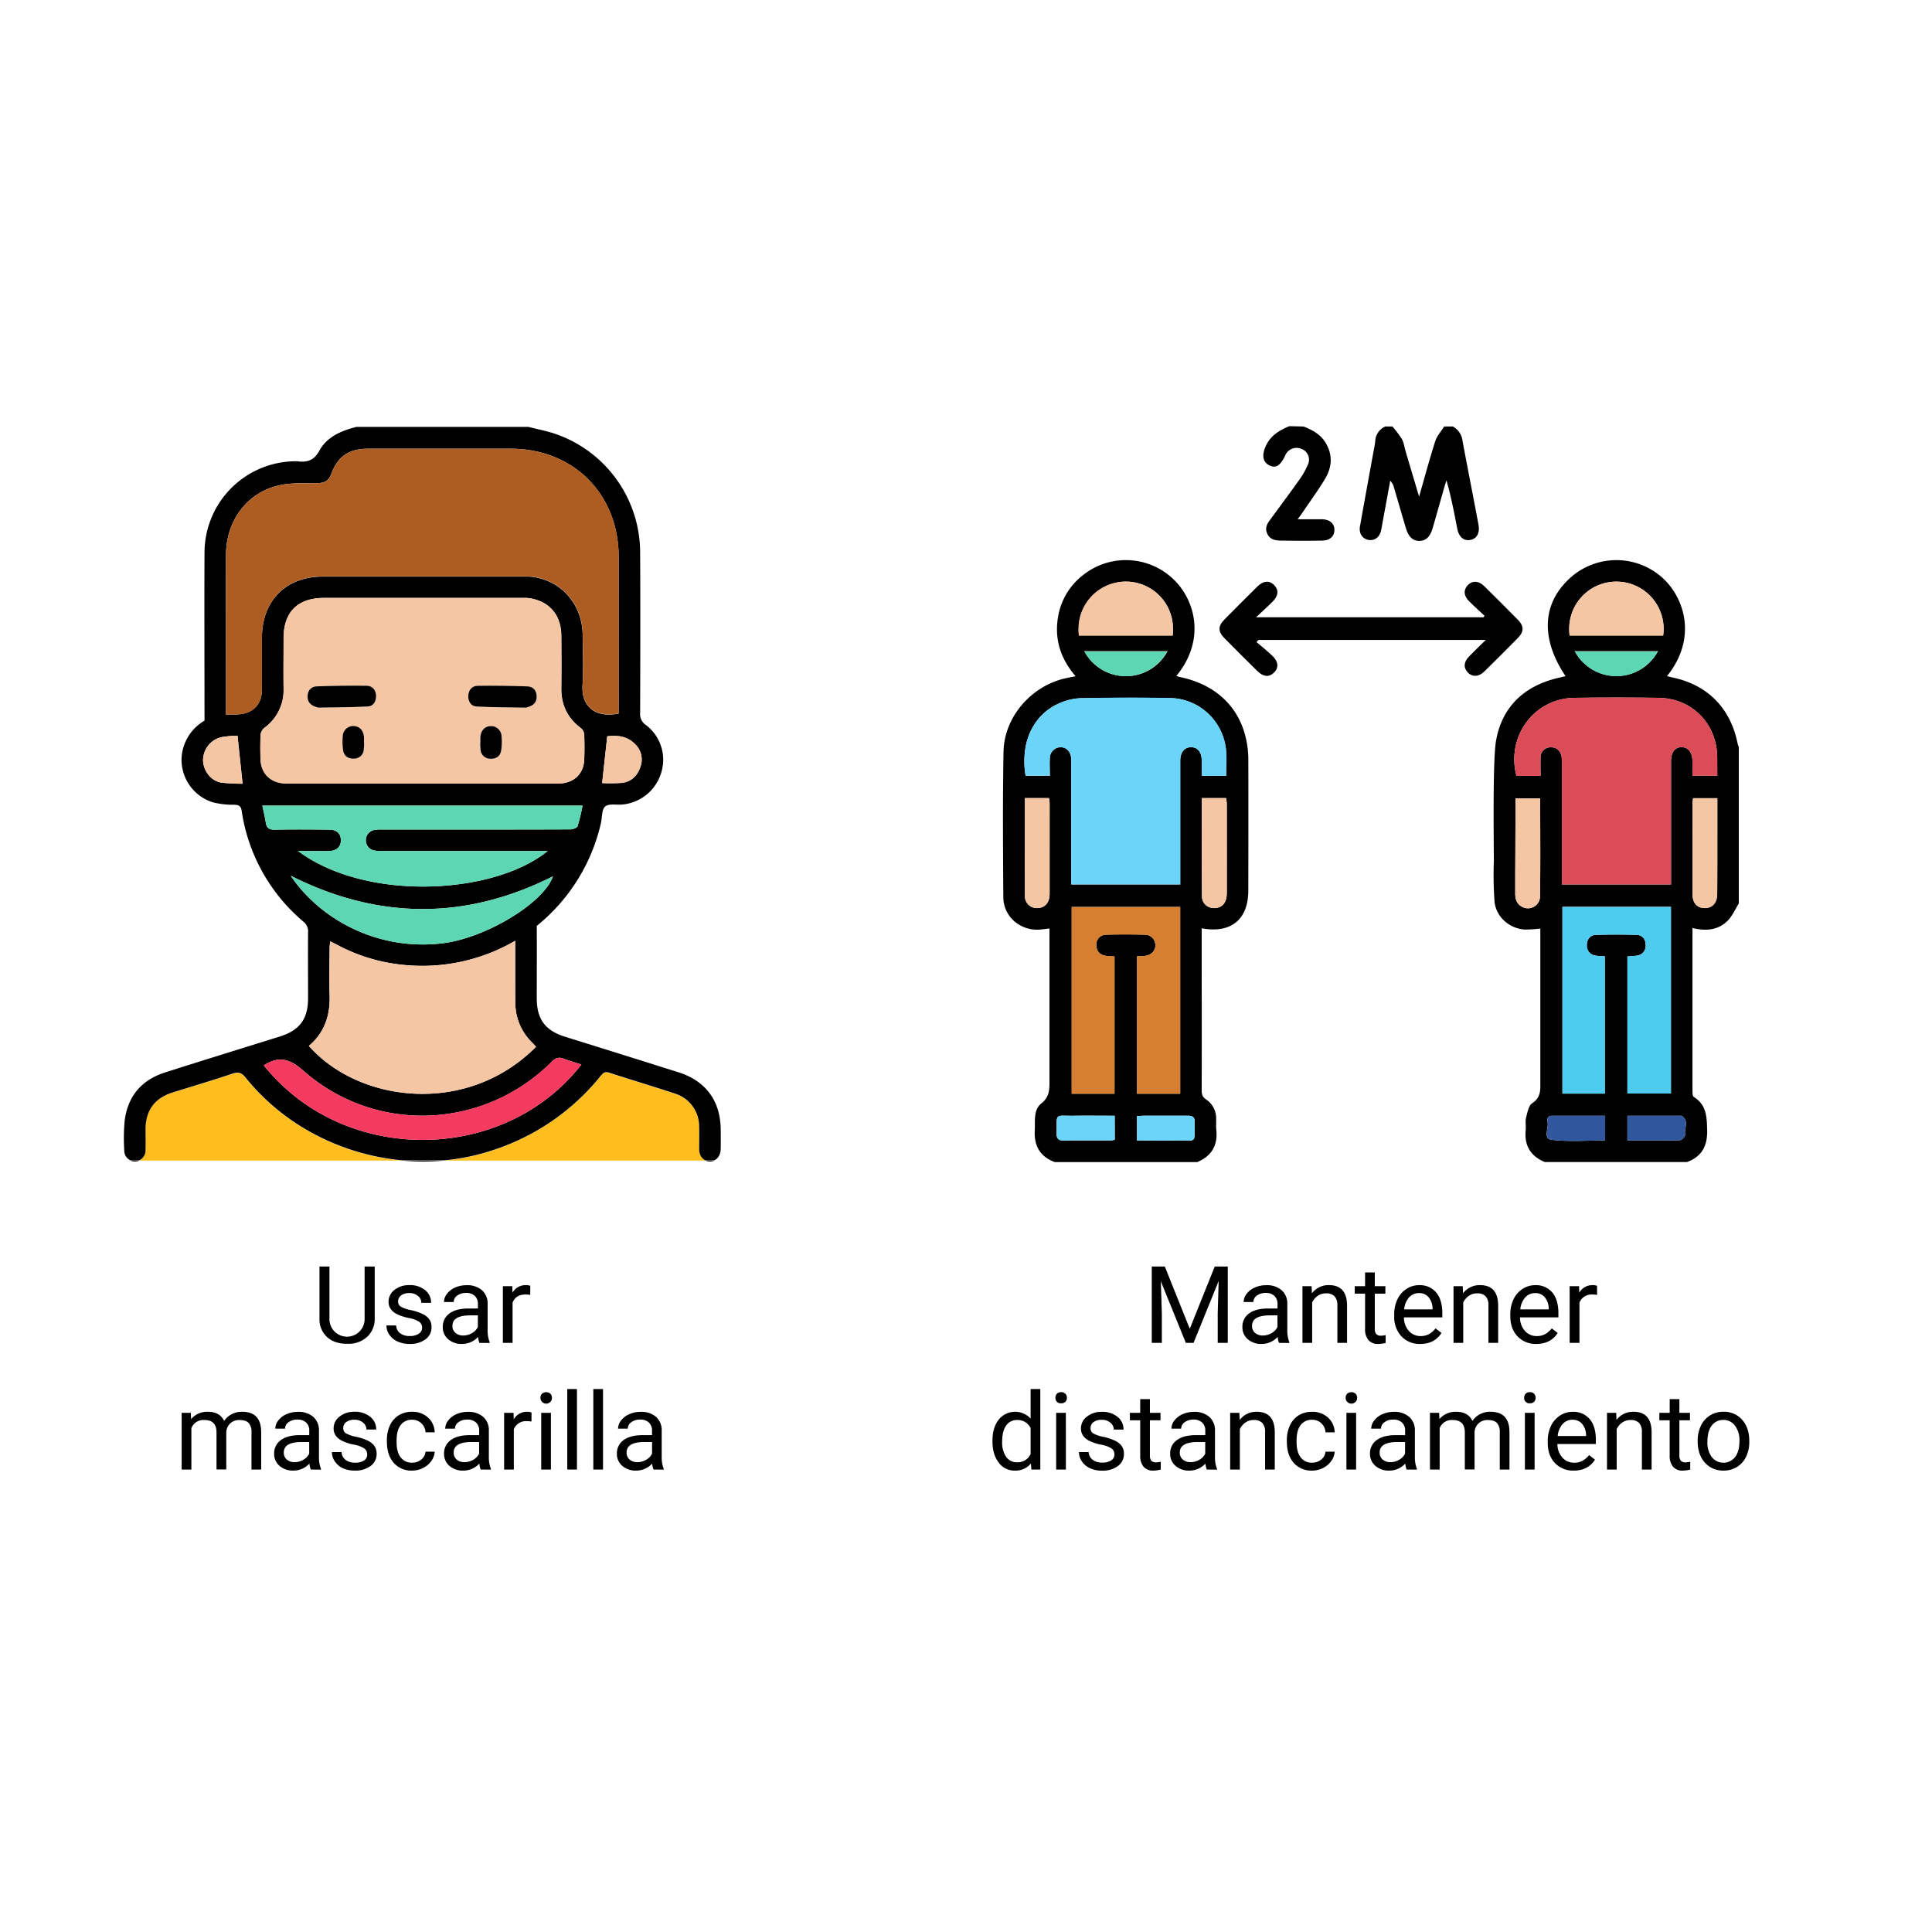 <svg xmlns="http://www.w3.org/2000/svg" viewBox="0 0 900 900"><defs><style>.cls-1{fill:#fff;}.cls-2{fill:#ffbe1d;}.cls-3{fill:#f4c6a4;}.cls-4{fill:#5cd6b3;}.cls-5{fill:#ad5d21;}.cls-6{fill:#f43b5f;}.cls-7{fill:#6bd4f9;}.cls-8{fill:#d67f30;}.cls-9{fill:#db4b58;}.cls-10{fill:#4dccef;}.cls-11{fill:#30579d;}</style></defs><title>Recurso 3</title><g id="Capa_2" data-name="Capa 2"><g id="medidasBioseguridad"><rect class="cls-1" width="900" height="900"/><path class="cls-2" d="M187.45,540.65H64.85a5.14,5.14,0,0,0,2.92-4.73c.1-3.24,0-6.46,0-9.7,0-8.8,4.21-14.53,12.55-17.16,9.33-2.94,18.72-5.69,28-8.82,2.82-.95,4.29-.33,6.1,1.91C132.43,524.52,159.37,538.09,187.45,540.65Z"/><path class="cls-2" d="M328.64,540.65H206.79a101.74,101.74,0,0,0,22.5-4.65,106.72,106.72,0,0,0,50.48-34.64c1.05-1.27,1.92-2.22,3.85-1.59,10.37,3.35,20.81,6.47,31.15,9.9a16,16,0,0,1,10.91,14.94c.11,3.57,0,7.13,0,10.69C325.76,537.92,326.87,539.85,328.64,540.65Z"/><path d="M328.64,540.65a4.71,4.71,0,0,0,2.14.43,5,5,0,0,0,2-.43Zm-121.85,0H187.45A105,105,0,0,0,206.79,540.65Zm-144,.43a4.7,4.7,0,0,0,2.06-.43H60.77A5,5,0,0,0,62.79,541.08Z"/><path d="M335.74,526.44c-.05-13.48-6.85-22.87-19.68-26.92q-26.38-8.34-52.82-16.56c-9.3-2.91-13.17-8.14-13.2-18,0-2.77.09-27.35,0-33.65a86,86,0,0,0,29.87-47.79c.63-2.68.33-6.36,2-7.82s5.26-.66,8-.92a20.92,20.92,0,0,0,18.16-15,20.29,20.29,0,0,0-7.21-22.07,5.94,5.94,0,0,1-2.66-5.51c.07-24.84.14-49.68,0-74.51a58.52,58.52,0,0,0-38.58-55.24c-4.34-1.59-8.95-2.41-13.43-3.58H166c-7,1.79-13.66,4.58-17.18,11-2.58,4.74-5.83,5.64-10.41,5a1.82,1.82,0,0,0-.33,0,42.62,42.62,0,0,0-42.81,42.6c-.12,19.54,0,58.14,0,78.23a21.49,21.49,0,0,0-10.64,16.59,20.8,20.8,0,0,0,14.6,21.49,39.62,39.62,0,0,0,9.88,1.11c2.13.07,3.11.5,3.47,2.85a83.44,83.44,0,0,0,28.79,51.63,5.6,5.6,0,0,1,2.14,4.84c-.08,10.25,0,20.5,0,30.75,0,9.76-3.91,15-13.25,17.92-17.83,5.57-35.68,11.06-53.46,16.74-10.92,3.49-17.3,11.11-18.73,22.46a92.21,92.21,0,0,0-.18,14,4.87,4.87,0,0,0,2.92,4.46h4.08a5.14,5.14,0,0,0,2.92-4.73c.1-3.24,0-6.46,0-9.7,0-8.8,4.21-14.53,12.55-17.16,9.33-2.94,18.72-5.69,28-8.82,2.82-.95,4.29-.33,6.1,1.91,18,22.37,44.93,35.94,73,38.5h19.34a101.74,101.74,0,0,0,22.5-4.65,106.72,106.72,0,0,0,50.48-34.64c1.05-1.27,1.92-2.22,3.85-1.59,10.37,3.35,20.81,6.47,31.15,9.9a16,16,0,0,1,10.91,14.94c.11,3.57,0,7.13,0,10.69,0,2.62,1.15,4.55,2.92,5.35h4.11c1.77-.79,2.9-2.65,3-5.18C335.8,532.46,335.75,529.45,335.74,526.44ZM298.36,357.13c-1.39,4.28-4.29,7.09-8.8,7.58a79.24,79.24,0,0,1-9.06.07c.78-7.21,1.56-14.28,2.38-21.79,4.51-.53,9.22-.23,13,3.69A9.86,9.86,0,0,1,298.36,357.13Zm-195.19,7.46c-4.74-.72-8.33-5.27-8.57-10.19a11.1,11.1,0,0,1,8.53-11,50.11,50.11,0,0,1,7.52-.7c.8,7.61,1.55,14.7,2.36,22.38A88.19,88.19,0,0,1,103.17,364.59Zm7.18-31.79c-1.69.05-3.38.08-5.07.18,0-6.18,0-17.88,0-18.55,0-18.71-.06-37.43,0-56.14.07-16.09,10.29-29.36,25.52-32.37,5.71-1.13,11.74-.75,17.62-.9,2.93-.08,4.74-1.24,5.78-4,3.19-8.58,8.33-12,17.5-12q33.08,0,66.15,0c29.24,0,50.33,21.08,50.34,50.36q0,34.74,0,69.5v3.51c-10.69,2.29-17.42-3.23-16.85-13.07.46-7.87.19-15.81.07-23.71-.19-13.25-8.86-23.83-20.83-26.39l-.19-.05a20.9,20.9,0,0,0-4.24-.56c-23.62,0-72.18,0-95.79,0-17.21,0-28.33,11.23-28.35,28.53,0,8,0,16,0,24.06C122,328.35,117.63,332.61,110.35,332.8Zm11.08,9.47a4.85,4.85,0,0,1,1.7-3.18,21.64,21.64,0,0,0,9-18.46c-.11-7.8,0-15.59,0-23.39,0-12.16,6.6-18.71,18.84-18.71h94.32l.22,0c9.93,1,15.91,7.54,16,17.54.06,8.13.1,16.26,0,24.39-.11,7.82,2.81,14,9.1,18.71a4.33,4.33,0,0,1,1.56,2.91c.17,3.89.17,7.8,0,11.69-.22,6.36-4.33,10.58-10.64,11.15-1.11.1-2.22.1-3.33.1H135.53c-1.12,0-2.24,0-3.34-.09-6.5-.54-10.62-4.8-10.81-11.32C121.27,349.84,121.23,346.05,121.43,342.27Zm2.34,40.7c-.36-2.48-1-4.93-1.55-7.69H271.37a87.65,87.65,0,0,1-2.3,9.59c-.28.81-2.21,1.47-3.38,1.48-20.15.09-40.31.07-60.46.07H177.84a19.26,19.26,0,0,0-3.65.24,4.89,4.89,0,0,0-.23,9.46,16.51,16.51,0,0,0,4,.31q36.41,0,72.82,0h4.36c-25.15,20.43-84.56,23.67-116.3,0h6.64c2.67,0,5.34.08,8,0,3.44-.15,5.4-2.1,5.32-5.11s-1.91-4.77-5.27-4.81c-8.47-.12-16.93-.2-25.39,0C125.3,386.58,124.14,385.62,123.77,383Zm11.7,25q61.34,30.86,122.12.24c-4.14,12.23-31,28.72-51.44,31.2C175.89,443.11,149,428.16,135.47,408Zm18.08,55.74c-.23-7.34-.06-14.71,0-22.06,0-.92.15-1.86.26-3.14,1.47.73,2.56,1.25,3.62,1.81a81.41,81.41,0,0,0,29.16,9A86,86,0,0,0,240,438.25c0,10.21,0,26.59.07,29.34A25.64,25.64,0,0,0,248,485.77c.59.59,1.13,1.24,1.69,1.85-32.17,32.46-82.66,26-105.82-.41C151.16,481.07,153.84,473.08,153.55,463.74ZM122.88,496.3c7-4.49,12-3.19,18.43,2.48,33.7,29.65,84.14,27.47,115.82-4.28,1.77-1.77,3.24-2.18,5.47-1.31,2.68,1,5.45,1.8,8.24,2.7C234.79,542.24,160.37,543.05,122.88,496.3Z"/><path class="cls-3" d="M249.72,487.62c-32.17,32.46-82.66,26-105.82-.41,7.26-6.14,9.94-14.13,9.65-23.47-.23-7.34-.06-14.71,0-22.06,0-.92.15-1.86.26-3.14,1.47.73,2.56,1.25,3.62,1.81a81.41,81.41,0,0,0,29.16,9A86,86,0,0,0,240,438.25c0,10.21,0,26.59.07,29.34A25.64,25.64,0,0,0,248,485.77C248.62,486.36,249.16,487,249.72,487.62Z"/><path class="cls-4" d="M257.59,408.24c-4.14,12.23-31,28.72-51.44,31.2C175.89,443.11,149,428.16,135.47,408Q196.81,438.86,257.59,408.24Z"/><path class="cls-4" d="M271.37,375.28a87.65,87.65,0,0,1-2.3,9.59c-.28.81-2.21,1.47-3.38,1.48-20.15.09-40.31.07-60.46.07H177.84a19.26,19.26,0,0,0-3.65.24,4.89,4.89,0,0,0-.23,9.46,16.51,16.51,0,0,0,4,.31q36.41,0,72.82,0h4.36c-25.15,20.43-84.56,23.67-116.3,0h6.64c2.67,0,5.34.08,8,0,3.44-.15,5.4-2.1,5.32-5.11s-1.91-4.77-5.27-4.81c-8.47-.12-16.93-.2-25.39,0-2.84.08-4-.88-4.37-3.53-.36-2.48-1-4.93-1.55-7.69Z"/><path class="cls-3" d="M298.36,357.13c-1.39,4.28-4.29,7.09-8.8,7.58a79.24,79.24,0,0,1-9.06.07c.78-7.21,1.56-14.28,2.38-21.79,4.51-.53,9.22-.23,13,3.69A9.86,9.86,0,0,1,298.36,357.13Z"/><path class="cls-3" d="M113,365.1a88.19,88.19,0,0,1-9.84-.51c-4.74-.72-8.33-5.27-8.57-10.19a11.1,11.1,0,0,1,8.53-11,50.11,50.11,0,0,1,7.52-.7C111.45,350.33,112.2,357.42,113,365.1Z"/><path class="cls-3" d="M272.09,342.09a4.33,4.33,0,0,0-1.56-2.91c-6.29-4.69-9.21-10.89-9.1-18.71.11-8.13.07-16.26,0-24.39-.08-10-6.06-16.51-16-17.54l-.22,0H150.91c-12.24,0-18.83,6.55-18.84,18.71,0,7.8-.09,15.59,0,23.39a21.64,21.64,0,0,1-9,18.46,4.85,4.85,0,0,0-1.7,3.18c-.2,3.78-.16,7.57-.05,11.35.19,6.52,4.31,10.78,10.81,11.32,1.1.09,2.22.09,3.34.09H258.16c1.11,0,2.22,0,3.33-.1,6.31-.57,10.42-4.79,10.64-11.15C272.26,349.89,272.26,346,272.09,342.09Zm-102.65,7.26a4.46,4.46,0,0,1-4.49,4.09c-2.67.16-4.62-1.1-5.09-3.75a27.55,27.55,0,0,1-.2-6.61,4.88,4.88,0,0,1,4.94-4.83c2.79,0,4.73,2,4.94,5.12.07.89,0,1.78,0,2.67h.07A30.32,30.32,0,0,1,169.44,349.35Zm1.83-20.22c-8,.39-16,.38-23,.51-3.58-.85-5-2.49-5-5.19s1.62-4.61,4.26-4.71c7.77-.28,15.55-.39,23.32-.28,2.6.05,4.26,2,4.33,4.66S173.93,329,171.27,329.13Zm62.18,20.56c-.46,2.65-2.4,3.91-5.08,3.75a4.46,4.46,0,0,1-4.49-4.09,30.32,30.32,0,0,1-.18-3.31h.07c0-.89-.06-1.78,0-2.67.22-3.15,2.15-5.13,4.95-5.12a4.9,4.9,0,0,1,4.94,4.83A27.56,27.56,0,0,1,233.45,349.69Zm11.64-20.05c-7.06-.13-15.06-.12-23-.51-2.66-.13-4-2.38-3.91-5s1.72-4.61,4.32-4.66c7.77-.11,15.56,0,23.32.28,2.65.1,4.2,2,4.26,4.71S248.67,328.79,245.09,329.64Z"/><path class="cls-5" d="M288.23,328.79v3.51c-10.69,2.29-17.42-3.23-16.85-13.07.46-7.87.19-15.81.07-23.71-.19-13.25-8.86-23.83-20.83-26.39l-.19-.05a20.9,20.9,0,0,0-4.24-.56c-23.62,0-72.18,0-95.79,0-17.21,0-28.33,11.23-28.35,28.53,0,8,0,16,0,24.06-.06,7.26-4.39,11.52-11.67,11.71-1.69.05-3.38.08-5.07.18,0-6.18,0-17.88,0-18.55,0-18.71-.06-37.43,0-56.14.07-16.09,10.29-29.36,25.52-32.37,5.71-1.13,11.74-.75,17.62-.9,2.93-.08,4.74-1.24,5.78-4,3.19-8.58,8.33-12,17.5-12q33.08,0,66.15,0c29.24,0,50.33,21.08,50.34,50.36Q288.27,294,288.23,328.79Z"/><path class="cls-6" d="M270.84,495.89c-36,46.35-110.47,47.16-148,.41,7-4.49,12-3.19,18.43,2.48,33.7,29.65,84.14,27.47,115.82-4.28,1.77-1.77,3.24-2.18,5.47-1.31C265.28,494.23,268.05,495,270.84,495.89Z"/><path d="M175.19,324.12c.06,2.63-1.26,4.88-3.92,5-8,.39-16,.38-23,.51-3.58-.85-5-2.49-5-5.19s1.62-4.61,4.26-4.71c7.77-.28,15.55-.39,23.32-.28C173.46,319.51,175.12,321.41,175.19,324.12Z"/><path d="M169.62,346a30.32,30.32,0,0,1-.18,3.31,4.46,4.46,0,0,1-4.49,4.09c-2.67.16-4.62-1.1-5.09-3.75a27.55,27.55,0,0,1-.2-6.61,4.88,4.88,0,0,1,4.94-4.83c2.79,0,4.73,2,4.94,5.12.07.89,0,1.78,0,2.67Z"/><path d="M250,324.45c.07,2.7-1.37,4.34-4.95,5.19-7.06-.13-15.06-.12-23-.51-2.66-.13-4-2.38-3.91-5s1.72-4.61,4.32-4.66c7.77-.11,15.56,0,23.32.28C248.43,319.84,250,321.75,250,324.45Z"/><path d="M233.45,349.69c-.46,2.65-2.4,3.91-5.08,3.75a4.46,4.46,0,0,1-4.49-4.09,30.32,30.32,0,0,1-.18-3.31h.07c0-.89-.06-1.78,0-2.67.22-3.15,2.15-5.13,4.95-5.12a4.9,4.9,0,0,1,4.94,4.83A27.56,27.56,0,0,1,233.45,349.69Z"/><path d="M581.52,354.22a44.54,44.54,0,0,0-2.27-14.34c-4.31-12.65-14.6-21.36-29.45-24.45-.58-.12-1.14-.33-1.82-.53,13.65-16.54,9-35.1-1.28-45a32,32,0,0,0-42.18-2,30.85,30.85,0,0,0-11.55,19c-1.93,10.5.92,19.82,8.1,28.12l-4,.79c-16.24,3.28-29.28,17.88-29.59,34.38q-.12,6.12-.17,12.25c-.15,14.64-.09,29.3,0,43.95,0,3.9.06,7.81.08,11.71a14.92,14.92,0,0,0,7.06,12.49,16,16,0,0,0,8.68,2.49c1.82,0,3.65-.34,5.76-.55v4.13c0,22.31,0,44.61,0,66.9,0,4,0,7.47-3.79,10.46s-2.82,8.1-3.06,12.54c-.4,7.24,2.44,12.24,9.33,14.79H557.7c6.72-2.79,9.65-7.8,8.9-15-.18-1.77,0-3.57-.08-5.36a10.4,10.4,0,0,0-4.65-8.8c-1.81-1.21-2.1-2.56-2.08-4.46.05-7.84.05-39,0-55.77,0-.21,0-.41,0-.62,0-2.68,0-5.35,0-8v-10.9c13.7,2.53,21.71-4.15,21.72-17.58C581.54,394.59,581.58,374.41,581.52,354.22Zm-57.09-83.28a21.91,21.91,0,0,1,22,22.17c0,.43,0,.85,0,1.27a21.76,21.76,0,0,1-2.53,8.92,21.92,21.92,0,0,1-38.77,0,21.51,21.51,0,0,1-2.6-8.92c0-.55-.05-1.09,0-1.64A22.08,22.08,0,0,1,524.43,270.94ZM488.88,417.52c-.28,3.3-2.44,5.43-5.55,5.49a5.49,5.49,0,0,1-5.88-5.52c-.09-15.13,0-30.26,0-45.71h11.21a20,20,0,0,1,.29,2.33q0,21,0,42.08A11.83,11.83,0,0,1,488.88,417.52Zm30.41,113.4a9.2,9.2,0,0,1-1.78.35c-7.33,0-14.67-.06-22,.05-2.47,0-3.36-1-3.32-3.35.15-9.7-1.06-8.12,8-8.21,6.3-.08,12.59,0,19.06,0Zm-3.85-95.5a4.52,4.52,0,0,0-4.7,5c.1,2.92,1.75,4.47,4.55,4.85,1.29.18,2.6.2,3.89.3v63.93H499.24v-87h50.54v3.2c0,6.35,0,12.68,0,19v.68c0,9.77,0,41.64,0,45.22V509.5H529.69v-64c1.27-.06,2.37-.07,3.48-.18,3.1-.31,5.15-2.42,5.05-5.15a4.88,4.88,0,0,0-5.05-4.75C527.26,435.25,521.35,435.24,515.44,435.42Zm32.89,95.85c-6.1.1-12.22,0-18.7,0V519.89c1.09,0,2.15-.14,3.2-.14,6.9,0,13.8,0,20.68,0,2.08,0,3.07.67,3,2.87C556.41,533.16,557.72,531.12,548.33,531.27Zm11.48-177c0-3.9-1.94-6.22-5-6.19s-5,2.38-5,6.25q0,26.75,0,53.5V412H499V356.37c0-1,0-2,0-3-.17-3.15-2.13-5.25-4.88-5.29a5.12,5.12,0,0,0-5.07,5.16c-.16,2.64,0,5.29,0,8.14H477.77a38.74,38.74,0,0,1-.1-12.79c0-.3.1-.59.16-.9a.52.52,0,0,0,0-.11c0-.29.11-.56.18-.83s.16-.7.25-1.05.18-.68.29-1a25.79,25.79,0,0,1,.91-2.6,5.48,5.48,0,0,1,.23-.56c.24-.56.5-1.13.78-1.67.18-.36.37-.72.57-1.06s.42-.73.64-1.07c.37-.59.76-1.17,1.18-1.73.22-.31.45-.61.7-.91s.38-.46.58-.69l.33-.38.5-.52.09-.1c.53-.55,1.08-1.07,1.66-1.57a27.2,27.2,0,0,1,2.4-1.84c.27-.19.54-.36.82-.53s.86-.53,1.32-.77c.22-.13.44-.25.67-.36a.12.12,0,0,1,.09,0,5.39,5.39,0,0,1,.68-.34c.32-.16.64-.31,1-.45a27.06,27.06,0,0,1,10-2.29c13.81-.25,27.64-.3,41.46-.06.42,0,.83,0,1.25.06s.84.06,1.26.11.83.1,1.24.17a26,26,0,0,1,7.47,2.41c.26.13.52.26.77.4a.47.47,0,0,1,.12.07c.24.12.49.26.72.4l0,0c.34.2.67.4,1,.61l0,0c.31.2.61.41.91.63s.46.32.68.5l.47.36c.23.18.46.36.68.57l.25.2c.18.15.36.32.54.49a6.51,6.51,0,0,1,.54.51l.63.63c.25.26.5.52.73.8s.32.36.47.54c0,0,0,0,0,0,.18.2.35.42.52.63.37.48.72,1,1.06,1.45l.5.75.45.74c.32.53.63,1.08.9,1.63.09.18.18.36.26.55a4.64,4.64,0,0,1,.26.55l.16.37c.15.32.27.63.39.95s.21.55.31.83a1.06,1.06,0,0,1,.06.19c.08.21.14.43.21.64a27.05,27.05,0,0,1,1,4.34c.06.42.11.84.14,1.26.34,3.84.06,7.74.06,11.8H559.81C559.81,358.89,559.83,356.58,559.81,354.27Zm11.68,61.53c0,4.22-1.6,6.54-4.64,7.11-3.59.67-6.89-1.58-6.93-5.39-.16-15.13-.07-30.25-.07-45.74h11.31a20.85,20.85,0,0,1,.32,2.61Q571.51,395.09,571.49,415.8Z"/><path class="cls-7" d="M548.33,531.27c-6.1.1-12.22,0-18.7,0V519.89c1.09,0,2.15-.14,3.2-.14,6.9,0,13.8,0,20.68,0,2.08,0,3.07.67,3,2.87C556.41,533.16,557.72,531.12,548.33,531.27Z"/><path class="cls-8" d="M549.78,425.72c0,6.35,0,12.68,0,19v.68c0,9.77,0,41.64,0,45.22V509.5H529.69v-64c1.27-.06,2.37-.07,3.48-.18,3.1-.31,5.15-2.42,5.05-5.15a4.88,4.88,0,0,0-5.05-4.75c-5.91-.14-11.82-.15-17.73,0a4.52,4.52,0,0,0-4.7,5c.1,2.92,1.75,4.47,4.55,4.85,1.29.18,2.6.2,3.89.3v63.93H499.24v-87h50.54Z"/><path class="cls-3" d="M488.93,416.19a11.83,11.83,0,0,1-.05,1.33c-.28,3.3-2.44,5.43-5.55,5.49a5.49,5.49,0,0,1-5.88-5.52c-.09-15.13,0-30.26,0-45.71h11.21a20,20,0,0,1,.29,2.33Q488.94,395.16,488.93,416.19Z"/><path class="cls-7" d="M571.25,361.39H559.81c0-2.5,0-4.81,0-7.12,0-3.9-1.94-6.22-5-6.19s-5,2.38-5,6.25q0,26.75,0,53.5V412H499V356.37c0-1,0-2,0-3-.17-3.15-2.13-5.25-4.88-5.29a5.12,5.12,0,0,0-5.07,5.16c-.16,2.64,0,5.29,0,8.14H477.77c-2.57-15.45,3.47-28.52,15.92-33.89a27.06,27.06,0,0,1,10-2.29c13.81-.25,27.64-.3,41.46-.06a26.82,26.82,0,0,1,26.05,24.45C571.53,353.43,571.25,357.33,571.25,361.39Z"/><path class="cls-4" d="M543.8,303.3a21.92,21.92,0,0,1-38.77,0Z"/><path class="cls-3" d="M546.38,293.11c0,.43,0,.85,0,1.27a21.76,21.76,0,0,1-2.53,8.92H505a21.51,21.51,0,0,1-2.6-8.92c0-.55-.05-1.09,0-1.64a22,22,0,0,1,44,.37Z"/><path d="M809.44,346.35c-3.32-16.62-14.17-27.52-30.68-30.82-.7-.14-1.39-.37-2.19-.59,14.55-18.08,7.76-37.2-2.56-46.15a32.08,32.08,0,0,0-42.22.12c-13.4,11.85-14.34,28.38-2.5,46.06-.89.22-1.71.45-2.55.63-16.21,3.52-27,13.25-29.84,29.52-1.39,8.14-1.14,37.9-1,56a171.83,171.83,0,0,0,.31,18.86c.66,7.2,7.13,12.75,14.33,13.05a66.13,66.13,0,0,0,7-.46v3.87q0,33.63,0,67.25c0,3.86.4,7.48-3.71,10.17-1.75,1.13-2.31,4.38-2.92,6.79-.46,1.79,0,3.79-.17,5.67-.75,7.23,2.17,12.25,8.89,15h66.26c6.9-2.54,9.54-7.55,9.37-14.79-.15-6.1-.26-11.86-6.25-15.55-.61-.38-.58-2-.59-3.09,0-7.86,0-42.16,0-57.4,0-2.33,0-4.66,0-7v-.35c0-3.57,0-7.15,0-10.83,6.42,1.55,12.21,1,16.67-3.7,2-2.18,3.29-5.13,4.91-7.74V347.92A11.3,11.3,0,0,1,809.44,346.35Zm-56.38-75.41a22,22,0,1,1-19.5,32.36,21.59,21.59,0,0,1-2.35-7.14A20.92,20.92,0,0,1,731,293,21.92,21.92,0,0,1,753.06,270.94ZM717.41,417.58a5.63,5.63,0,0,1-8.24,4.91c-2.5-1.25-3.31-3.47-3.31-6.1,0-3.08,0-6.16,0-9.23.08-10.94.1-33.92.17-35.28h11.44C717.49,387.28,717.61,402.44,717.41,417.58Zm30.32,113.67c-8.43,0-16.82.69-25-.3-4.07-.49-1.15-5.49-1.84-8.36-.39-1.57.27-2.84,2.27-2.83h24.57Zm-4.37-95.74c-2.69.1-4.16,2.15-4.18,4.79a4.61,4.61,0,0,0,4.16,4.86c1.31.23,2.65.21,4.24.34v63.95H727.84v-87h50.55v3.62c0,7.9,0,15.82,0,23.72,0,16,0,48.07,0,55.65v3.93H758.11V445.54c1.58-.13,3-.13,4.44-.39a4.53,4.53,0,0,0,4.06-4.91c0-2.72-1.51-4.65-4.2-4.74Q752.9,435.2,743.36,435.51ZM785,528.59c.12.74-1.54,2.55-2.41,2.57-8.08.21-16.18.12-24.48.12V519.76h24.61a1.24,1.24,0,0,1,.65.07C787,522.11,784.5,525.66,785,528.59Zm-1.57-180.51c-3.14-.06-5,2.32-5,6.49q0,26.6,0,53.17V412H727.58V408.3q0-26.26,0-52.51a15.83,15.83,0,0,0-.21-3.65c-.6-2.59-2.38-4.14-5-4a4.57,4.57,0,0,0-4.72,4.67c-.13,2.75,0,5.53,0,8.61H706.42c-4.83-18.45,8.25-36.08,27-36.34q19.56-.27,39.13,0c15.68.21,27.25,12,27.4,27.74,0,2.77,0,5.53,0,8.53H788.42c0-2.27,0-4.47,0-6.65C788.37,350.54,786.53,348.13,783.42,348.08Zm16.52,68.28c0,4.22-2.23,6.67-5.81,6.66s-5.67-2.37-5.68-6.39c-.05-14.24,0-28.48,0-42.73a18.17,18.17,0,0,1,.27-2.07H800V389C800,398.12,800,407.24,799.94,416.36Z"/><path class="cls-4" d="M772.31,303.3a21.9,21.9,0,0,1-38.75,0Z"/><path class="cls-3" d="M775,292.9a21.52,21.52,0,0,1-2.65,10.4H733.56a21.59,21.59,0,0,1-2.35-7.14A20.92,20.92,0,0,1,731,293a22,22,0,1,1,44-.07Z"/><path class="cls-3" d="M799.94,416.36c0,4.22-2.23,6.67-5.81,6.66s-5.67-2.37-5.68-6.39c-.05-14.24,0-28.48,0-42.73a18.17,18.17,0,0,1,.27-2.07H800V389C800,398.12,800,407.24,799.94,416.36Z"/><path class="cls-3" d="M717.41,417.58a5.63,5.63,0,0,1-8.24,4.91c-2.5-1.25-3.31-3.47-3.31-6.1,0-3.08,0-6.16,0-9.23.08-10.94.1-33.92.17-35.28h11.44C717.49,387.28,717.61,402.44,717.41,417.58Z"/><path class="cls-9" d="M800,361.36H788.42c0-2.27,0-4.47,0-6.65,0-4.17-1.89-6.58-5-6.63s-5,2.32-5,6.49q0,26.6,0,53.17V412H727.58V408.3q0-26.26,0-52.51a15.83,15.83,0,0,0-.21-3.65c-.6-2.59-2.38-4.14-5-4a4.57,4.57,0,0,0-4.72,4.67c-.13,2.75,0,5.53,0,8.61H706.42c-4.83-18.45,8.25-36.08,27-36.34q19.56-.27,39.13,0c15.68.21,27.25,12,27.4,27.74C800,355.6,800,358.36,800,361.36Z"/><path class="cls-10" d="M778.39,426.11c0,7.9,0,15.82,0,23.72,0,16,0,48.07,0,55.65v3.93H758.11V445.54c1.58-.13,3-.13,4.44-.39a4.53,4.53,0,0,0,4.06-4.91c0-2.72-1.51-4.65-4.2-4.74q-9.51-.3-19,0c-2.69.1-4.16,2.15-4.18,4.79a4.61,4.61,0,0,0,4.16,4.86c1.31.23,2.65.21,4.24.34v63.95H727.84v-87h50.55Z"/><path class="cls-11" d="M785,528.59c.12.74-1.54,2.55-2.41,2.57-8.08.21-16.18.12-24.48.12V519.76h24.61a1.24,1.24,0,0,1,.65.07C787,522.11,784.5,525.66,785,528.59Z"/><path class="cls-11" d="M747.73,519.76v11.49c-8.43,0-16.82.69-25-.3-4.07-.49-1.15-5.49-1.84-8.36-.39-1.57.27-2.84,2.27-2.83Z"/><path d="M676.82,198.68a8.78,8.78,0,0,1,4.47,6.61c2.4,13,5,26,7.43,39.05.73,3.88-.66,6.52-3.65,7.15-3.15.67-5.48-1.31-6.25-5.32-1.42-7.41-2.84-14.82-5-22.38-.34,1.06-.71,2.11-1,3.19q-2.7,9.47-5.39,18.94c-1.16,4.07-3.11,6-6.14,6.05s-5.15-1.82-6.33-5.81c-1.91-6.4-3.76-12.82-5.65-19.23a6.67,6.67,0,0,0-1.69-3L644,243.65c-.22,1.2-.4,2.42-.68,3.61-.73,3.07-3,4.72-5.8,4.26s-4.59-3.07-4-6.27c2-11.29,4.07-22.58,6.12-33.86.35-2,.81-3.94,1-5.93a7.82,7.82,0,0,1,4.67-6.78h3.35a51.81,51.81,0,0,1,4.41,5.88c.9,1.6,1.1,3.58,1.64,5.39,2,6.82,4.05,13.63,6.36,21.4,2.67-9.3,4.9-17.65,7.54-25.87.79-2.45,2.73-4.54,4.14-6.8Z"/><path d="M607.22,198.68c4.33,1.65,8.23,3.84,10.6,8.09,3.08,5.52,2.58,11-.51,16.21-3.19,5.34-6.9,10.37-10.39,15.54-.66,1-1.36,1.91-2.4,3.37,4.18,0,7.7,0,11.21,0,3.7.06,5.87,1.93,5.89,4.94s-2.15,5-5.83,5c-6.13.11-12.26.1-18.39,0-2.8,0-5.66-.13-7.09-3.28-1.36-3,.37-5.11,2-7.28,4.33-5.93,8.74-11.82,13-17.83a39.27,39.27,0,0,0,3.94-6.94,5.35,5.35,0,0,0-3-7.39,5.71,5.71,0,0,0-7.52,3c-2.28,4.88-4.41,6.2-7.5,4.63s-3.55-4.87-1.38-9.38,6.28-7,10.76-8.83Z"/><path d="M691.58,286.88c-2.43-2.27-4.92-4.48-7.26-6.84-2.5-2.52-2.65-5.22-.61-7.41s5-2.2,7.64.36q8,7.85,15.85,15.84c2.71,2.75,2.74,5.45.07,8.17q-7.85,8-15.85,15.84c-2.57,2.52-5.58,2.61-7.67.41s-1.91-4.86.55-7.4,4.83-4.79,7.83-7.74H586.2l-.86,1c2.49,2.14,5.09,4.18,7.45,6.46,2.83,2.73,2.94,5.67.59,7.86s-5,1.8-7.67-.84Q578,305,570.35,297.25c-3-3-3-5.58,0-8.63q7.64-7.74,15.36-15.38c2.8-2.76,5.69-2.95,7.89-.63s1.9,5-.79,7.67c-2.26,2.27-4.67,4.42-7.69,7.26H691.08Z"/><path class="cls-3" d="M571.49,415.8c0,4.22-1.6,6.54-4.64,7.11-3.59.67-6.89-1.58-6.93-5.39-.16-15.13-.07-30.25-.07-45.74h11.31a20.85,20.85,0,0,1,.32,2.61Q571.51,395.09,571.49,415.8Z"/><path class="cls-7" d="M519.29,519.74v11.18a9.2,9.2,0,0,1-1.78.35c-7.33,0-14.67-.06-22,.05-2.47,0-3.36-1-3.32-3.35.15-9.7-1.06-8.12,8-8.21C506.53,519.68,512.82,519.74,519.29,519.74Z"/><rect x="501.53" y="296.16" width="44.97" height="7.14"/><rect x="730.85" y="296.16" width="44.97" height="7.14"/><path d="M174.56,590v24.17a11.36,11.36,0,0,1-3.16,8.23,12.75,12.75,0,0,1-8.51,3.59l-1.24,0q-5.84,0-9.31-3.15a11.26,11.26,0,0,1-3.51-8.67V590h4.64v24.07a8.2,8.2,0,1,0,16.38,0V590Z"/><path d="M196.63,618.56a3.31,3.31,0,0,0-1.38-2.84,13.19,13.19,0,0,0-4.81-1.75,22.54,22.54,0,0,1-5.44-1.76,7.66,7.66,0,0,1-3-2.44,5.84,5.84,0,0,1-1-3.37,6.85,6.85,0,0,1,2.74-5.49,10.71,10.71,0,0,1,7-2.25,11.08,11.08,0,0,1,7.29,2.32,7.39,7.39,0,0,1,2.79,5.94h-4.54a4.06,4.06,0,0,0-1.57-3.2,5.88,5.88,0,0,0-4-1.35,6.17,6.17,0,0,0-3.86,1.08,3.4,3.4,0,0,0-1.39,2.81,2.72,2.72,0,0,0,1.3,2.46,15.84,15.84,0,0,0,4.67,1.59,24.18,24.18,0,0,1,5.48,1.81,8,8,0,0,1,3.11,2.52,6.2,6.2,0,0,1,1,3.6,6.78,6.78,0,0,1-2.83,5.68,11.92,11.92,0,0,1-7.35,2.14,13.3,13.3,0,0,1-5.62-1.13,9.13,9.13,0,0,1-3.82-3.13,7.59,7.59,0,0,1-1.38-4.36h4.52a4.69,4.69,0,0,0,1.82,3.6,7,7,0,0,0,4.48,1.33,7.27,7.27,0,0,0,4.11-1A3.19,3.19,0,0,0,196.63,618.56Z"/><path d="M223.34,625.57a9.45,9.45,0,0,1-.63-2.79,10.06,10.06,0,0,1-7.52,3.28,9.34,9.34,0,0,1-6.41-2.21,7.16,7.16,0,0,1-2.51-5.61,7.46,7.46,0,0,1,3.14-6.4c2.09-1.53,5-2.29,8.83-2.29h4.39v-2.07a5.07,5.07,0,0,0-1.41-3.77A5.7,5.7,0,0,0,217,602.3a6.6,6.6,0,0,0-4,1.22,3.62,3.62,0,0,0-1.64,3h-4.54a6.19,6.19,0,0,1,1.41-3.82,9.47,9.47,0,0,1,3.8-2.92,12.8,12.8,0,0,1,5.29-1.08,10.39,10.39,0,0,1,7.15,2.29,8.22,8.22,0,0,1,2.69,6.28v12.16a14.83,14.83,0,0,0,.93,5.79v.39Zm-7.49-3.44a8,8,0,0,0,4-1.1,6.71,6.71,0,0,0,2.76-2.86v-5.42h-3.54q-8.29,0-8.3,4.86a4.11,4.11,0,0,0,1.42,3.32A5.41,5.41,0,0,0,215.85,622.13Z"/><path d="M247,603.2a14.09,14.09,0,0,0-2.22-.17c-3,0-5,1.27-6,3.79v18.75h-4.52V599.15h4.39l.08,3.05a7,7,0,0,1,6.3-3.54,4.6,4.6,0,0,1,2,.35Z"/><path d="M88.89,658.15l.12,2.93a9.76,9.76,0,0,1,7.84-3.42c3.7,0,6.21,1.42,7.55,4.25a9.87,9.87,0,0,1,3.43-3.07,10,10,0,0,1,5-1.18q8.69,0,8.84,9.21v17.7h-4.52V667.14a6.09,6.09,0,0,0-1.29-4.24c-.87-.94-2.32-1.4-4.35-1.4a6,6,0,0,0-4.18,1.5,6.08,6.08,0,0,0-1.92,4v17.53h-4.55V667.26c0-3.84-1.87-5.76-5.63-5.76a6,6,0,0,0-6.08,3.78v19.29H84.62V658.15Z"/><path d="M144.78,684.57a9.38,9.38,0,0,1-.64-2.79,10.06,10.06,0,0,1-7.52,3.28,9.35,9.35,0,0,1-6.41-2.21,7.15,7.15,0,0,1-2.5-5.61,7.46,7.46,0,0,1,3.14-6.4q3.14-2.3,8.82-2.29h4.4v-2.07a5,5,0,0,0-1.42-3.77,5.66,5.66,0,0,0-4.17-1.41,6.63,6.63,0,0,0-4.06,1.22,3.6,3.6,0,0,0-1.63,3h-4.54a6.24,6.24,0,0,1,1.4-3.82,9.58,9.58,0,0,1,3.81-2.92,12.73,12.73,0,0,1,5.29-1.08A10.41,10.41,0,0,1,145.9,660a8.21,8.21,0,0,1,2.68,6.28v12.16a14.83,14.83,0,0,0,.93,5.79v.39Zm-7.5-3.44a8,8,0,0,0,4-1.1,6.71,6.71,0,0,0,2.76-2.86v-5.42h-3.54q-8.31,0-8.3,4.86a4.13,4.13,0,0,0,1.41,3.32A5.45,5.45,0,0,0,137.28,681.13Z"/><path d="M171.05,677.56a3.31,3.31,0,0,0-1.38-2.84,13.27,13.27,0,0,0-4.81-1.75,22.49,22.49,0,0,1-5.45-1.76,7.74,7.74,0,0,1-3-2.44,5.84,5.84,0,0,1-1-3.37,6.83,6.83,0,0,1,2.75-5.49,10.7,10.7,0,0,1,7-2.25,11.06,11.06,0,0,1,7.29,2.32,7.37,7.37,0,0,1,2.8,5.94h-4.54a4.07,4.07,0,0,0-1.58-3.2,5.88,5.88,0,0,0-4-1.35,6.14,6.14,0,0,0-3.85,1.08,3.38,3.38,0,0,0-1.39,2.81,2.73,2.73,0,0,0,1.29,2.46,15.82,15.82,0,0,0,4.68,1.59,24.18,24.18,0,0,1,5.48,1.81,8,8,0,0,1,3.11,2.52,6.27,6.27,0,0,1,1,3.6,6.76,6.76,0,0,1-2.83,5.68,11.92,11.92,0,0,1-7.35,2.14,13.25,13.25,0,0,1-5.61-1.13A9.07,9.07,0,0,1,156,680.8a7.59,7.59,0,0,1-1.38-4.36h4.51a4.69,4.69,0,0,0,1.82,3.6,7,7,0,0,0,4.48,1.33,7.33,7.33,0,0,0,4.12-1A3.19,3.19,0,0,0,171.05,677.56Z"/><path d="M192,681.37a6.52,6.52,0,0,0,4.23-1.47,5.14,5.14,0,0,0,2-3.66h4.27a8.13,8.13,0,0,1-1.56,4.32,10.38,10.38,0,0,1-3.85,3.28,11.13,11.13,0,0,1-5.09,1.22,10.87,10.87,0,0,1-8.58-3.6q-3.18-3.62-3.19-9.86v-.75a16,16,0,0,1,1.42-6.86,10.78,10.78,0,0,1,4.06-4.67,11.64,11.64,0,0,1,6.27-1.66,10.6,10.6,0,0,1,7.38,2.66,9.53,9.53,0,0,1,3.14,6.91h-4.27a6.24,6.24,0,0,0-1.94-4.21,6,6,0,0,0-4.31-1.65,6.33,6.33,0,0,0-5.34,2.48q-1.89,2.48-1.89,7.17v.85q0,4.57,1.88,7A6.33,6.33,0,0,0,192,681.37Z"/><path d="M223.93,684.57a9.38,9.38,0,0,1-.64-2.79,10,10,0,0,1-7.52,3.28,9.35,9.35,0,0,1-6.41-2.21,7.15,7.15,0,0,1-2.5-5.61,7.46,7.46,0,0,1,3.14-6.4q3.13-2.3,8.82-2.29h4.4v-2.07a5,5,0,0,0-1.42-3.77,5.66,5.66,0,0,0-4.17-1.41,6.65,6.65,0,0,0-4.06,1.22,3.6,3.6,0,0,0-1.63,3H207.4a6.24,6.24,0,0,1,1.4-3.82,9.58,9.58,0,0,1,3.81-2.92,12.77,12.77,0,0,1,5.29-1.08,10.41,10.41,0,0,1,7.15,2.29,8.21,8.21,0,0,1,2.68,6.28v12.16a14.83,14.83,0,0,0,.93,5.79v.39Zm-7.5-3.44a8,8,0,0,0,4-1.1,6.71,6.71,0,0,0,2.76-2.86v-5.42h-3.54q-8.31,0-8.3,4.86a4.13,4.13,0,0,0,1.41,3.32A5.45,5.45,0,0,0,216.43,681.13Z"/><path d="M247.58,662.2a13.91,13.91,0,0,0-2.22-.17,6,6,0,0,0-6,3.79v18.75h-4.52V658.15h4.4l.07,3.05a7,7,0,0,1,6.3-3.54,4.54,4.54,0,0,1,2,.35Z"/><path d="M251.76,651.15a2.67,2.67,0,0,1,.67-1.86,3,3,0,0,1,4,0,2.64,2.64,0,0,1,.68,1.86,2.56,2.56,0,0,1-.68,1.83,2.67,2.67,0,0,1-4.66-1.83Zm4.88,33.42h-4.52V658.15h4.52Z"/><path d="M268.77,684.57h-4.51v-37.5h4.51Z"/><path d="M280.91,684.57h-4.52v-37.5h4.52Z"/><path d="M304.44,684.57a9.45,9.45,0,0,1-.63-2.79,10.06,10.06,0,0,1-7.52,3.28,9.35,9.35,0,0,1-6.41-2.21,7.15,7.15,0,0,1-2.5-5.61,7.43,7.43,0,0,1,3.14-6.4q3.14-2.3,8.82-2.29h4.4v-2.07a5.08,5.08,0,0,0-1.42-3.77,5.67,5.67,0,0,0-4.17-1.41,6.61,6.61,0,0,0-4.06,1.22,3.6,3.6,0,0,0-1.63,3h-4.54a6.18,6.18,0,0,1,1.4-3.82,9.44,9.44,0,0,1,3.81-2.92,12.72,12.72,0,0,1,5.28-1.08,10.42,10.42,0,0,1,7.16,2.29,8.21,8.21,0,0,1,2.68,6.28v12.16a14.83,14.83,0,0,0,.93,5.79v.39ZM297,681.13a8,8,0,0,0,4-1.1,6.71,6.71,0,0,0,2.76-2.86v-5.42H300.2q-8.31,0-8.3,4.86a4.13,4.13,0,0,0,1.41,3.32A5.43,5.43,0,0,0,297,681.13Z"/><path d="M542.62,590l11.62,29,11.63-29h6.07v35.55h-4.68V611.73l.44-15L556,625.57h-3.59l-11.65-28.71.47,14.87v13.84h-4.69V590Z"/><path d="M595.82,625.57a9.45,9.45,0,0,1-.63-2.79,10.06,10.06,0,0,1-7.52,3.28,9.34,9.34,0,0,1-6.41-2.21,7.15,7.15,0,0,1-2.5-5.61,7.45,7.45,0,0,1,3.13-6.4c2.09-1.53,5-2.29,8.83-2.29h4.39v-2.07a5.07,5.07,0,0,0-1.41-3.77,5.7,5.7,0,0,0-4.18-1.41,6.6,6.6,0,0,0-4,1.22,3.62,3.62,0,0,0-1.64,3h-4.54a6.19,6.19,0,0,1,1.41-3.82,9.44,9.44,0,0,1,3.81-2.92,12.72,12.72,0,0,1,5.28-1.08,10.39,10.39,0,0,1,7.15,2.29,8.22,8.22,0,0,1,2.69,6.28v12.16a14.83,14.83,0,0,0,.93,5.79v.39Zm-7.49-3.44a8,8,0,0,0,4-1.1,6.71,6.71,0,0,0,2.76-2.86v-5.42h-3.54q-8.3,0-8.3,4.86a4.11,4.11,0,0,0,1.42,3.32A5.41,5.41,0,0,0,588.33,622.13Z"/><path d="M611,599.15l.15,3.32a9.62,9.62,0,0,1,7.91-3.81q8.37,0,8.45,9.45v17.46H623V608.09a6.1,6.1,0,0,0-1.31-4.23,5.22,5.22,0,0,0-4-1.36,6.55,6.55,0,0,0-3.86,1.17,8,8,0,0,0-2.58,3.07v18.83h-4.52V599.15Z"/><path d="M640.43,592.76v6.39h4.93v3.49h-4.93v16.41a3.71,3.71,0,0,0,.65,2.38,2.78,2.78,0,0,0,2.25.79,10.55,10.55,0,0,0,2.15-.29v3.64a13.32,13.32,0,0,1-3.47.49,5.61,5.61,0,0,1-4.56-1.83,7.88,7.88,0,0,1-1.54-5.21V602.64H631.1v-3.49h4.81v-6.39Z"/><path d="M661.59,626.06a11.56,11.56,0,0,1-8.74-3.53,13.13,13.13,0,0,1-3.37-9.44v-.83a15.87,15.87,0,0,1,1.5-7,11.8,11.8,0,0,1,4.2-4.83,10.6,10.6,0,0,1,5.85-1.75,9.88,9.88,0,0,1,8,3.4q2.85,3.39,2.86,9.71v1.88H654a9.38,9.38,0,0,0,2.28,6.31,7.17,7.17,0,0,0,5.56,2.41,7.89,7.89,0,0,0,4-1,10.14,10.14,0,0,0,2.9-2.58l2.76,2.14Q668.24,626.07,661.59,626.06ZM661,602.37a6.06,6.06,0,0,0-4.59,2,9.65,9.65,0,0,0-2.29,5.58h13.23v-.34a8.58,8.58,0,0,0-1.86-5.33A5.67,5.67,0,0,0,661,602.37Z"/><path d="M681.39,599.15l.15,3.32a9.62,9.62,0,0,1,7.91-3.81q8.37,0,8.45,9.45v17.46h-4.52V608.09a6.1,6.1,0,0,0-1.31-4.23,5.22,5.22,0,0,0-4-1.36,6.55,6.55,0,0,0-3.86,1.17,8,8,0,0,0-2.58,3.07v18.83h-4.52V599.15Z"/><path d="M715.67,626.06a11.56,11.56,0,0,1-8.74-3.53q-3.37-3.53-3.37-9.44v-.83a15.87,15.87,0,0,1,1.5-7,11.66,11.66,0,0,1,4.2-4.83,10.6,10.6,0,0,1,5.85-1.75,9.89,9.89,0,0,1,8,3.4q2.85,3.39,2.85,9.71v1.88H708.08a9.33,9.33,0,0,0,2.28,6.31,7.16,7.16,0,0,0,5.55,2.41,7.9,7.9,0,0,0,4.06-1,10.27,10.27,0,0,0,2.9-2.58l2.76,2.14Q722.32,626.07,715.67,626.06Zm-.56-23.69a6.06,6.06,0,0,0-4.59,2,9.72,9.72,0,0,0-2.3,5.58h13.24v-.34a8.58,8.58,0,0,0-1.86-5.33A5.68,5.68,0,0,0,715.11,602.37Z"/><path d="M744,603.2a14.13,14.13,0,0,0-2.23-.17,6,6,0,0,0-6,3.79v18.75H731.2V599.15h4.39l.08,3.05a7,7,0,0,1,6.29-3.54,4.62,4.62,0,0,1,2,.35Z"/><path d="M462.33,671.14q0-6.07,2.88-9.78a9.79,9.79,0,0,1,14.89-.52V647.07h4.52v37.5h-4.16l-.21-2.83a9.23,9.23,0,0,1-7.55,3.32,9,9,0,0,1-7.48-3.76q-2.89-3.76-2.89-9.82Zm4.51.51a11.67,11.67,0,0,0,1.86,7,6,6,0,0,0,5.12,2.54,6.59,6.59,0,0,0,6.28-3.85V665.23a6.64,6.64,0,0,0-6.23-3.73,6,6,0,0,0-5.17,2.56Q466.84,666.63,466.84,671.65Z"/><path d="M491.65,651.15a2.67,2.67,0,0,1,.67-1.86,2.54,2.54,0,0,1,2-.76,2.58,2.58,0,0,1,2,.76,2.64,2.64,0,0,1,.68,1.86,2.56,2.56,0,0,1-.68,1.83,2.64,2.64,0,0,1-2,.73,2.42,2.42,0,0,1-2.66-2.56Zm4.88,33.42H492V658.15h4.52Z"/><path d="M519.14,677.56a3.31,3.31,0,0,0-1.38-2.84A13.27,13.27,0,0,0,513,673a22.64,22.64,0,0,1-5.45-1.76,7.74,7.74,0,0,1-3-2.44,5.84,5.84,0,0,1-1-3.37,6.86,6.86,0,0,1,2.75-5.49,10.71,10.71,0,0,1,7-2.25,11.05,11.05,0,0,1,7.28,2.32,7.37,7.37,0,0,1,2.8,5.94h-4.54a4.07,4.07,0,0,0-1.58-3.2,5.87,5.87,0,0,0-4-1.35,6.15,6.15,0,0,0-3.86,1.08,3.38,3.38,0,0,0-1.39,2.81,2.73,2.73,0,0,0,1.29,2.46,15.82,15.82,0,0,0,4.68,1.59,24.18,24.18,0,0,1,5.48,1.81,8,8,0,0,1,3.11,2.52,6.2,6.2,0,0,1,1,3.6,6.76,6.76,0,0,1-2.83,5.68,11.92,11.92,0,0,1-7.35,2.14,13.25,13.25,0,0,1-5.61-1.13A9.13,9.13,0,0,1,504,680.8a7.59,7.59,0,0,1-1.38-4.36h4.51A4.69,4.69,0,0,0,509,680a7,7,0,0,0,4.48,1.33,7.33,7.33,0,0,0,4.12-1A3.19,3.19,0,0,0,519.14,677.56Z"/><path d="M535.67,651.76v6.39h4.93v3.49h-4.93v16.41a3.65,3.65,0,0,0,.65,2.38,2.78,2.78,0,0,0,2.25.79,10.55,10.55,0,0,0,2.15-.29v3.64a13.32,13.32,0,0,1-3.47.49,5.61,5.61,0,0,1-4.56-1.83,7.88,7.88,0,0,1-1.54-5.21V661.64h-4.81v-3.49h4.81v-6.39Z"/><path d="M562.18,684.57a9.71,9.71,0,0,1-.64-2.79,10,10,0,0,1-7.52,3.28,9.31,9.31,0,0,1-6.4-2.21,7.16,7.16,0,0,1-2.51-5.61,7.46,7.46,0,0,1,3.14-6.4q3.13-2.3,8.83-2.29h4.39v-2.07a5,5,0,0,0-1.42-3.77,5.66,5.66,0,0,0-4.17-1.41,6.6,6.6,0,0,0-4,1.22,3.62,3.62,0,0,0-1.64,3h-4.54a6.24,6.24,0,0,1,1.4-3.82,9.58,9.58,0,0,1,3.81-2.92,12.8,12.8,0,0,1,5.29-1.08A10.39,10.39,0,0,1,563.3,660a8.22,8.22,0,0,1,2.69,6.28v12.16a14.83,14.83,0,0,0,.93,5.79v.39Zm-7.5-3.44a8,8,0,0,0,4-1.1,6.71,6.71,0,0,0,2.76-2.86v-5.42h-3.54q-8.29,0-8.3,4.86a4.11,4.11,0,0,0,1.42,3.32A5.41,5.41,0,0,0,554.68,681.13Z"/><path d="M577.34,658.15l.15,3.32a9.61,9.61,0,0,1,7.91-3.81q8.37,0,8.44,9.45v17.46h-4.51V667.09a6.1,6.1,0,0,0-1.31-4.23,5.22,5.22,0,0,0-4-1.36,6.53,6.53,0,0,0-3.86,1.17,8,8,0,0,0-2.59,3.07v18.83h-4.51V658.15Z"/><path d="M611.25,681.37a6.48,6.48,0,0,0,4.22-1.47,5.12,5.12,0,0,0,2-3.66h4.27a8.13,8.13,0,0,1-1.56,4.32,10.38,10.38,0,0,1-3.85,3.28,11.13,11.13,0,0,1-5.09,1.22,10.87,10.87,0,0,1-8.58-3.6q-3.18-3.62-3.19-9.86v-.75A16,16,0,0,1,600.9,664a10.78,10.78,0,0,1,4.06-4.67,11.64,11.64,0,0,1,6.27-1.66,10.6,10.6,0,0,1,7.38,2.66,9.53,9.53,0,0,1,3.14,6.91h-4.27a6.24,6.24,0,0,0-1.94-4.21,6,6,0,0,0-4.31-1.65,6.33,6.33,0,0,0-5.34,2.48Q604,666.33,604,671v.85q0,4.57,1.88,7A6.33,6.33,0,0,0,611.25,681.37Z"/><path d="M626.85,651.15a2.72,2.72,0,0,1,.67-1.86,3,3,0,0,1,4,0,2.64,2.64,0,0,1,.69,1.86,2.57,2.57,0,0,1-.69,1.83,2.67,2.67,0,0,1-4.66-1.83Zm4.88,33.42h-4.51V658.15h4.51Z"/><path d="M655.27,684.57a9.71,9.71,0,0,1-.64-2.79,10,10,0,0,1-7.51,3.28,9.32,9.32,0,0,1-6.41-2.21,7.16,7.16,0,0,1-2.51-5.61,7.46,7.46,0,0,1,3.14-6.4q3.13-2.3,8.83-2.29h4.39v-2.07a5.07,5.07,0,0,0-1.41-3.77A5.7,5.7,0,0,0,649,661.3a6.6,6.6,0,0,0-4.05,1.22,3.62,3.62,0,0,0-1.64,3h-4.54a6.19,6.19,0,0,1,1.41-3.82,9.47,9.47,0,0,1,3.8-2.92,12.8,12.8,0,0,1,5.29-1.08,10.39,10.39,0,0,1,7.15,2.29,8.22,8.22,0,0,1,2.69,6.28v12.16a14.83,14.83,0,0,0,.93,5.79v.39Zm-7.5-3.44a8,8,0,0,0,4-1.1,6.71,6.71,0,0,0,2.76-2.86v-5.42H651q-8.29,0-8.3,4.86a4.11,4.11,0,0,0,1.42,3.32A5.41,5.41,0,0,0,647.77,681.13Z"/><path d="M670.41,658.15l.12,2.93a9.75,9.75,0,0,1,7.84-3.42q5.53,0,7.54,4.25a9.88,9.88,0,0,1,8.42-4.25q8.7,0,8.84,9.21v17.7h-4.52V667.14a6.09,6.09,0,0,0-1.29-4.24c-.86-.94-2.31-1.4-4.35-1.4a6,6,0,0,0-4.17,1.5,6.08,6.08,0,0,0-1.93,4v17.53h-4.54V667.26q0-5.76-5.64-5.76a6,6,0,0,0-6.08,3.78v19.29h-4.52V658.15Z"/><path d="M710,651.15a2.67,2.67,0,0,1,.67-1.86,2.53,2.53,0,0,1,2-.76,2.58,2.58,0,0,1,2,.76,2.68,2.68,0,0,1,.68,1.86,2.61,2.61,0,0,1-.68,1.83,2.64,2.64,0,0,1-2,.73,2.42,2.42,0,0,1-2.66-2.56Zm4.88,33.42h-4.52V658.15h4.52Z"/><path d="M733.08,685.06a11.54,11.54,0,0,1-8.74-3.53Q721,678,721,672.09v-.83a15.87,15.87,0,0,1,1.5-7,11.66,11.66,0,0,1,4.2-4.83,10.6,10.6,0,0,1,5.85-1.75,9.86,9.86,0,0,1,8,3.4q2.87,3.39,2.86,9.71v1.88h-17.9a9.38,9.38,0,0,0,2.29,6.31,7.15,7.15,0,0,0,5.55,2.41,7.84,7.84,0,0,0,4-1,10.17,10.17,0,0,0,2.91-2.58L743,680Q739.71,685.07,733.08,685.06Zm-.56-23.69a6,6,0,0,0-4.59,2,9.66,9.66,0,0,0-2.3,5.58h13.23v-.34a8.64,8.64,0,0,0-1.85-5.33A5.69,5.69,0,0,0,732.52,661.37Z"/><path d="M752.88,658.15l.14,3.32a9.63,9.63,0,0,1,7.91-3.81q8.39,0,8.45,9.45v17.46h-4.52V667.09a6.09,6.09,0,0,0-1.3-4.23,5.25,5.25,0,0,0-4-1.36,6.53,6.53,0,0,0-3.86,1.17,8,8,0,0,0-2.59,3.07v18.83H748.6V658.15Z"/><path d="M782.32,651.76v6.39h4.93v3.49h-4.93v16.41a3.65,3.65,0,0,0,.66,2.38,2.78,2.78,0,0,0,2.25.79,10.47,10.47,0,0,0,2.14-.29v3.64a13.25,13.25,0,0,1-3.46.49,5.64,5.64,0,0,1-4.57-1.83A7.94,7.94,0,0,1,777.8,678V661.64H773v-3.49h4.81v-6.39Z"/><path d="M790.84,671.12a15.6,15.6,0,0,1,1.53-7,11.36,11.36,0,0,1,4.24-4.78,11.62,11.62,0,0,1,6.22-1.69,11.17,11.17,0,0,1,8.73,3.74q3.33,3.74,3.33,9.94v.31a15.66,15.66,0,0,1-1.48,6.92,11.16,11.16,0,0,1-4.22,4.78,11.7,11.7,0,0,1-6.31,1.71,11.14,11.14,0,0,1-8.71-3.74q-3.33-3.74-3.33-9.89Zm4.54.53a11.32,11.32,0,0,0,2,7.06,6.91,6.91,0,0,0,10.93,0c1.35-1.8,2-4.31,2-7.55a11.33,11.33,0,0,0-2.06-7,6.56,6.56,0,0,0-5.48-2.7,6.49,6.49,0,0,0-5.4,2.67C796.07,665.81,795.38,668.35,795.38,671.65Z"/></g></g></svg>